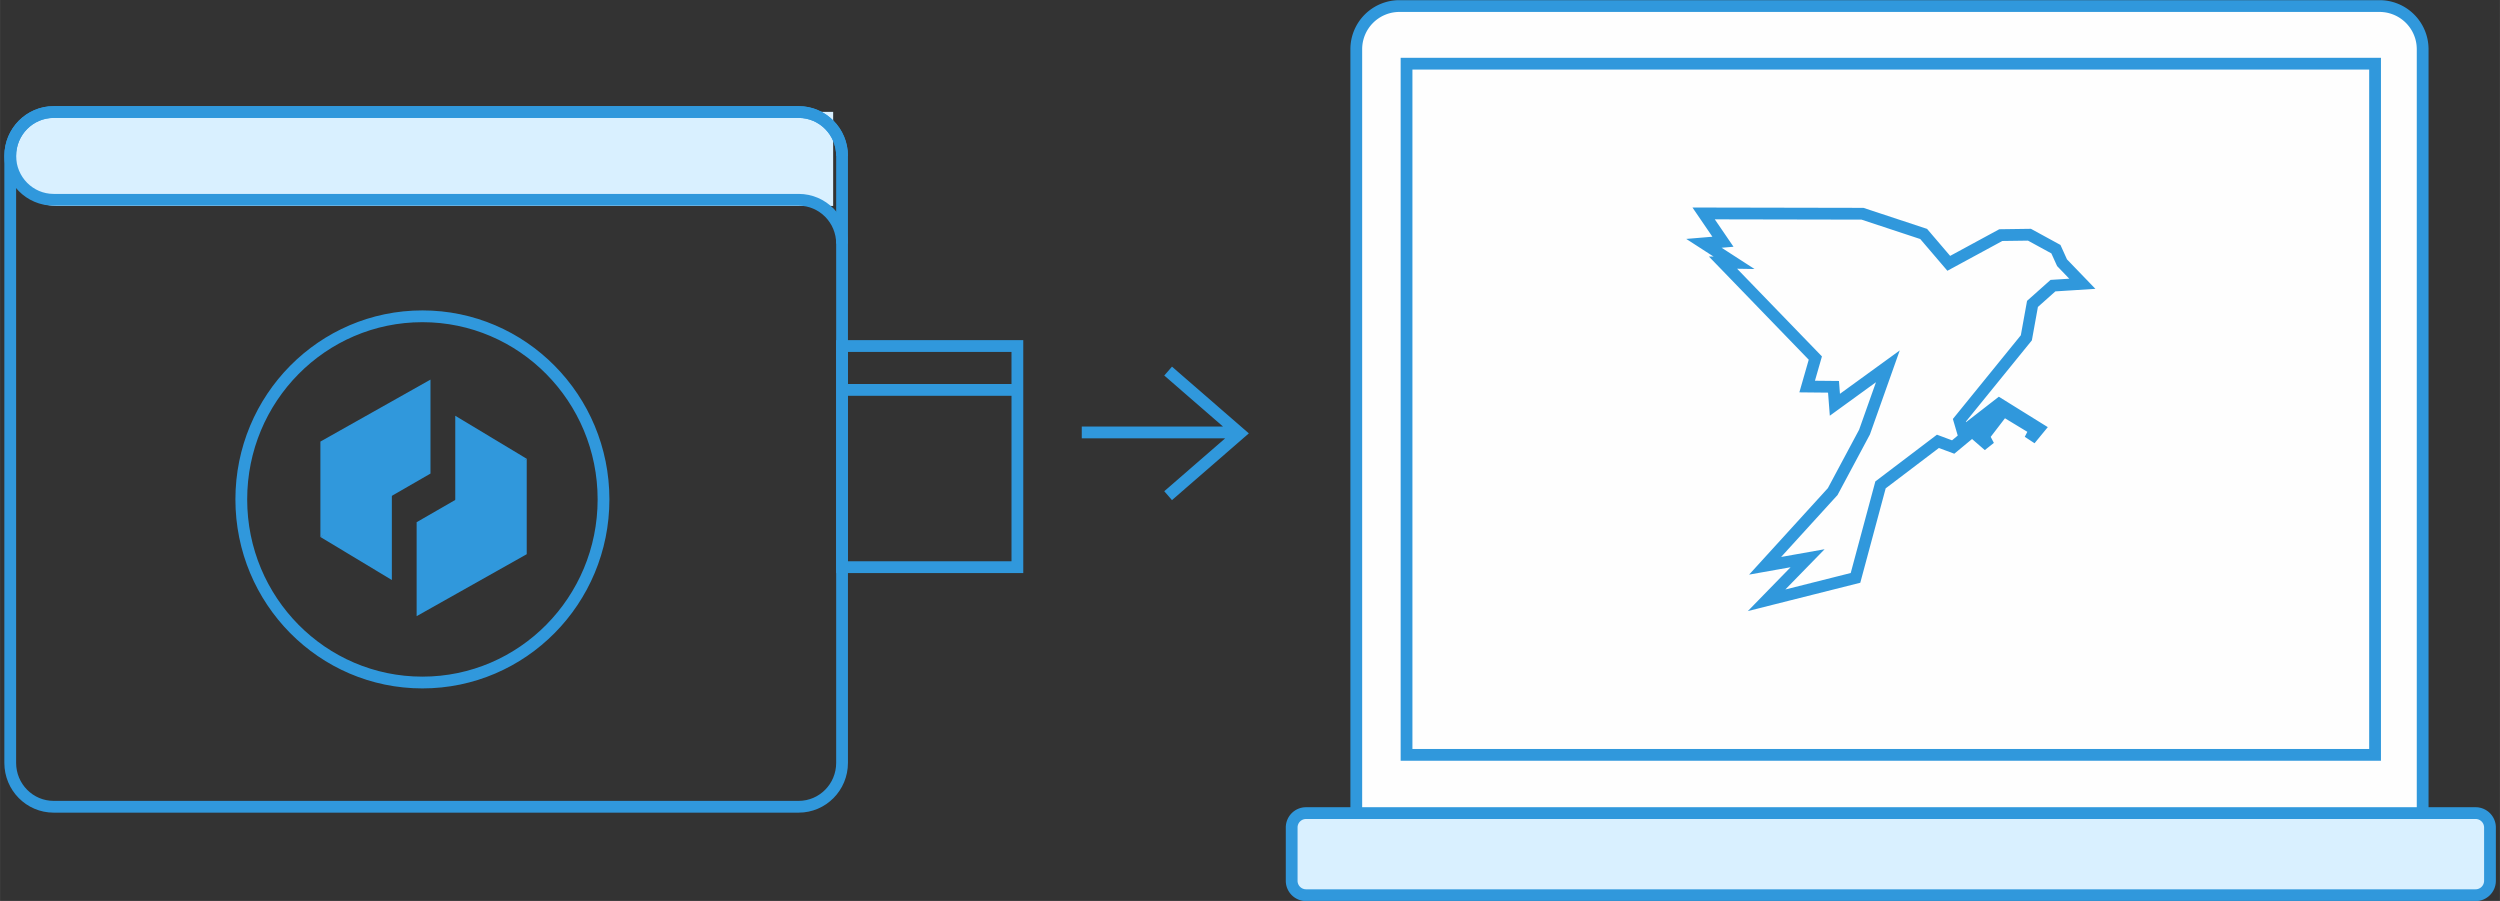 <?xml version="1.0" encoding="UTF-8" standalone="no"?>
<svg
   xmlns:dc="http://purl.org/dc/elements/1.1/"
   xmlns:cc="http://creativecommons.org/ns#"
   xmlns:rdf="http://www.w3.org/1999/02/22-rdf-syntax-ns#"
   xmlns:svg="http://www.w3.org/2000/svg"
   xmlns="http://www.w3.org/2000/svg"
   xmlns:sodipodi="http://sodipodi.sourceforge.net/DTD/sodipodi-0.dtd"
   xmlns:inkscape="http://www.inkscape.org/namespaces/inkscape"
   sodipodi:docname="hardware-wallet-step-1.svg"
   inkscape:version="1.0 (1.0+r73+1)"
   id="svg8"
   version="1.1"
   viewBox="0 0 58.737 21.167"
   height="80"
   width="222">
  <rect x="0" y="0" width="58.737" height="21.167" fill="#333333" stroke="none"/>
  <defs
     id="defs2">
    <clipPath
       id="clipPath849"
       clipPathUnits="userSpaceOnUse">
      <rect
         y="55.551"
         x="64.579"
         height="157.544"
         width="93.905"
         id="rect851"
         style="fill:#1a1a1a;stroke:#333333;stroke-width:0.113;stroke-linecap:round;stroke-linejoin:round" />
    </clipPath>
    <clipPath
       id="clipPath863"
       clipPathUnits="userSpaceOnUse">
      <rect
         ry="3.337"
         y="55.551"
         x="64.579"
         height="157.544"
         width="93.905"
         id="rect865"
         style="fill:#f2f3f4;fill-opacity:1;stroke:none;stroke-width:0.112;stroke-linecap:round;stroke-linejoin:round" />
    </clipPath>
    <clipPath
       clipPathUnits="userSpaceOnUse"
       id="clipPath34">
      <path
         d="M 0,1200 H 1920 V 0 H 0 Z"
         id="path36"
         inkscape:connector-curvature="0" />
    </clipPath>
    <clipPath
       clipPathUnits="userSpaceOnUse"
       id="clipPath72">
      <path
         d="M 0,1200 H 1920 V 0 H 0 Z"
         id="path74"
         inkscape:connector-curvature="0" />
    </clipPath>
  </defs>
  <sodipodi:namedview
     inkscape:window-maximized="1"
     inkscape:window-y="713"
     inkscape:window-x="1920"
     inkscape:window-height="1026"
     inkscape:window-width="1920"
     units="px"
     showgrid="false"
     inkscape:document-rotation="0"
     inkscape:current-layer="layer1"
     inkscape:document-units="mm"
     inkscape:cy="246.1094"
     inkscape:cx="289.88456"
     inkscape:zoom="1.4"
     inkscape:pageshadow="2"
     inkscape:pageopacity="0.0"
     borderopacity="1.0"
     bordercolor="#666666"
     pagecolor="#ffffff"
     id="base" />
  <g
     id="layer1"
     inkscape:groupmode="layer"
     inkscape:label="Layer 1">
    <g
       id="g1094">
      <g
         id="g1048"
         transform="matrix(1.044,0,0,1.044,-61.991,-160.19)">
        <path
           id="path893"
           fill="#d9f0ff"
           d="M 60.666,155.956 H 78.128 v 2.117 H 60.666 a 1.058,1.058 0 1 1 0,-2.117 z"
           style="fill-rule:evenodd;stroke-width:0.265" />
        <g
           transform="matrix(0.265,0,0,0.265,59.343,153.31)"
           stroke="#3098dc"
           id="g923"
           style="fill:none;fill-rule:evenodd">
          <path
             d="M 67.957,69 H 4.686 C 2.65,69 1,67.332 1,65.274 V 13.726 C 1,11.67 2.65,10 4.686,10 h 63.271 c 2.035,0 3.686,1.669 3.686,3.726 v 51.548 c 0,2.058 -1.65,3.726 -3.686,3.726 z"
             id="path919" />
          <path
             d="M 67.957,17.453 H 4.686 C 2.65,17.453 1,15.784 1,13.726 1,11.67 2.65,10 4.686,10 h 63.271 c 2.035,0 3.686,1.669 3.686,3.726 m -3.686,3.727 c 2.035,0 3.686,1.668 3.686,3.726 m 0,12.42 h 14.889 v -3.725 h -14.89 z m 0,15.054 H 86.532 V 33.6 h -14.89 z"
             id="path921" />
        </g>
        <path
           d="m 72.96,164.678 c 0,-2.276 -1.825,-4.121 -4.076,-4.121 -2.251,0 -4.076,1.845 -4.076,4.121 0,2.276 1.825,4.121 4.076,4.121 2.251,0 4.076,-1.845 4.076,-4.121 z"
           stroke="#3098dc"
           id="path927"
           style="fill:none;fill-rule:evenodd;stroke-width:0.265" />
        <g
           transform="matrix(0.265,0,0,0.265,59.343,153.31)"
           id="g897"
           stroke="#3098dc"
           style="fill:none;fill-rule:evenodd">
          <path
             id="path895"
             d="m 99.333,32 6.092,5.29 -6.092,5.29 M 92,37.21 h 13.5" />
        </g>
        <path
           id="path899"
           fill="#fefefe"
           d="M 112.93,173.469 H 90.871 a 0.971,0.971 0 0 1 -0.97,-0.973 v -17.948 a 0.971,0.971 0 0 1 0.97,-0.973 h 22.059 a 0.971,0.971 0 0 1 0.97,0.973 v 17.948 a 0.971,0.971 0 0 1 -0.97,0.973"
           style="fill-rule:evenodd;stroke-width:0.265" />
        <path
           id="path901"
           stroke="#3098dc"
           d="M 112.93,173.469 H 90.871 a 0.971,0.971 0 0 1 -0.97,-0.973 v -17.948 a 0.971,0.971 0 0 1 0.97,-0.973 h 22.059 a 0.971,0.971 0 0 1 0.97,0.973 v 17.948 a 0.971,0.971 0 0 1 -0.97,0.973 z"
           style="fill:none;fill-rule:evenodd;stroke-width:0.265" />
        <path
           id="path903"
           fill="#d9f0ff"
           d="M 115.092,173.585 H 88.77 a 0.324,0.324 0 0 1 -0.323,-0.324 v -1.199 c 0,-0.179 0.145,-0.324 0.323,-0.324 h 26.322 c 0.178,0 0.323,0.145 0.323,0.324 v 1.199 c 0,0.179 -0.145,0.324 -0.323,0.324"
           style="fill-rule:evenodd;stroke-width:0.265" />
        <path
           id="path905"
           stroke="#3098dc"
           d="M 115.092,173.585 H 88.77 a 0.324,0.324 0 0 1 -0.323,-0.324 v -1.199 c 0,-0.179 0.145,-0.324 0.323,-0.324 h 26.322 c 0.178,0 0.323,0.145 0.323,0.324 v 1.199 c 0,0.179 -0.145,0.324 -0.323,0.324 z"
           style="fill:none;fill-rule:evenodd;stroke-width:0.265" />
        <path
           id="path907"
           fill="#fefefe"
           d="M 91.032,170.427 H 112.829 V 154.872 H 91.032 Z"
           style="fill-rule:evenodd;stroke-width:0.265" />
        <path
           id="path909"
           stroke="#3098dc"
           d="M 91.032,170.427 H 112.829 V 154.872 H 91.032 Z"
           style="fill:none;fill-rule:evenodd;stroke-width:0.265" />
        <g
           transform="matrix(0.007,0,0,-0.007,64.597,170.238)"
           id="g4172"
           style="fill:#3098dc;fill-opacity:1">
          <g
             id="g14-3"
             transform="matrix(1.537,0,0,1.537,284.481,673.456)"
             style="fill:#3098dc;fill-opacity:1">
            <path
               d="M 0,0 149.456,-89.981 V 114.226 Z"
               style="fill:#3098dc;fill-opacity:1;fill-rule:nonzero;stroke:none"
               id="path16"
               inkscape:connector-curvature="0" />
          </g>
          <g
             id="g18"
             transform="matrix(1.537,0,0,1.537,638.396,1179.487)"
             style="fill:#3098dc;fill-opacity:1">
            <path
               d="M 0,0 V -196.574 L -230.285,-329.263 V -129.63 Z"
               style="fill:#3098dc;fill-opacity:1;fill-rule:nonzero;stroke:none"
               id="path20"
               inkscape:connector-curvature="0" />
          </g>
          <g
             id="g22"
             transform="matrix(1.537,0,0,1.537,947.782,924.934)"
             style="fill:#3098dc;fill-opacity:1">
            <path
               d="M 0,0 -149.457,89.975 V -114.226 Z"
               style="fill:#3098dc;fill-opacity:1;fill-rule:nonzero;stroke:none"
               id="path24"
               inkscape:connector-curvature="0" />
          </g>
          <g
             id="g26"
             transform="matrix(1.537,0,0,1.537,593.866,418.904)"
             style="fill:#3098dc;fill-opacity:1">
            <path
               d="M 0,0 V 196.574 L 230.285,329.262 V 129.63 Z"
               style="fill:#3098dc;fill-opacity:1;fill-rule:nonzero;stroke:none"
               id="path28"
               inkscape:connector-curvature="0" />
          </g>
        </g>
        <path
           id="path891"
           d="m 99.135,166.948 2.001,-0.504 0.563,-2.093 1.292,-0.98 0.343,0.128 1.021,-0.847 -0.42,0.644 0.198,0.172 -0.111,-0.211 0.445,-0.58 0.711,0.431 -0.115,0.222 0.202,-0.246 -0.895,-0.556 -0.818,0.635 -0.078,-0.266 1.507,-1.856 0.138,-0.763 0.461,-0.411 0.661,-0.042 -0.457,-0.474 -0.138,-0.305 -0.595,-0.325 -0.645,0.009 -1.171,0.635 -0.565,-0.661 -1.377,-0.455 -3.575,-0.007 0.435,0.637 -0.428,0.036 0.678,0.438 -0.249,-0.004 2.078,2.148 -0.184,0.641 0.593,0.006 0.031,0.404 1.192,-0.865 -0.525,1.48 -0.716,1.339 -1.521,1.67 0.956,-0.17 z"
           style="fill:none;stroke:#3098dc;stroke-width:0.265;stroke-linecap:butt;stroke-linejoin:miter;stroke-miterlimit:4;stroke-dasharray:none;stroke-opacity:1" />
      </g>
    </g>
  </g>
</svg>
